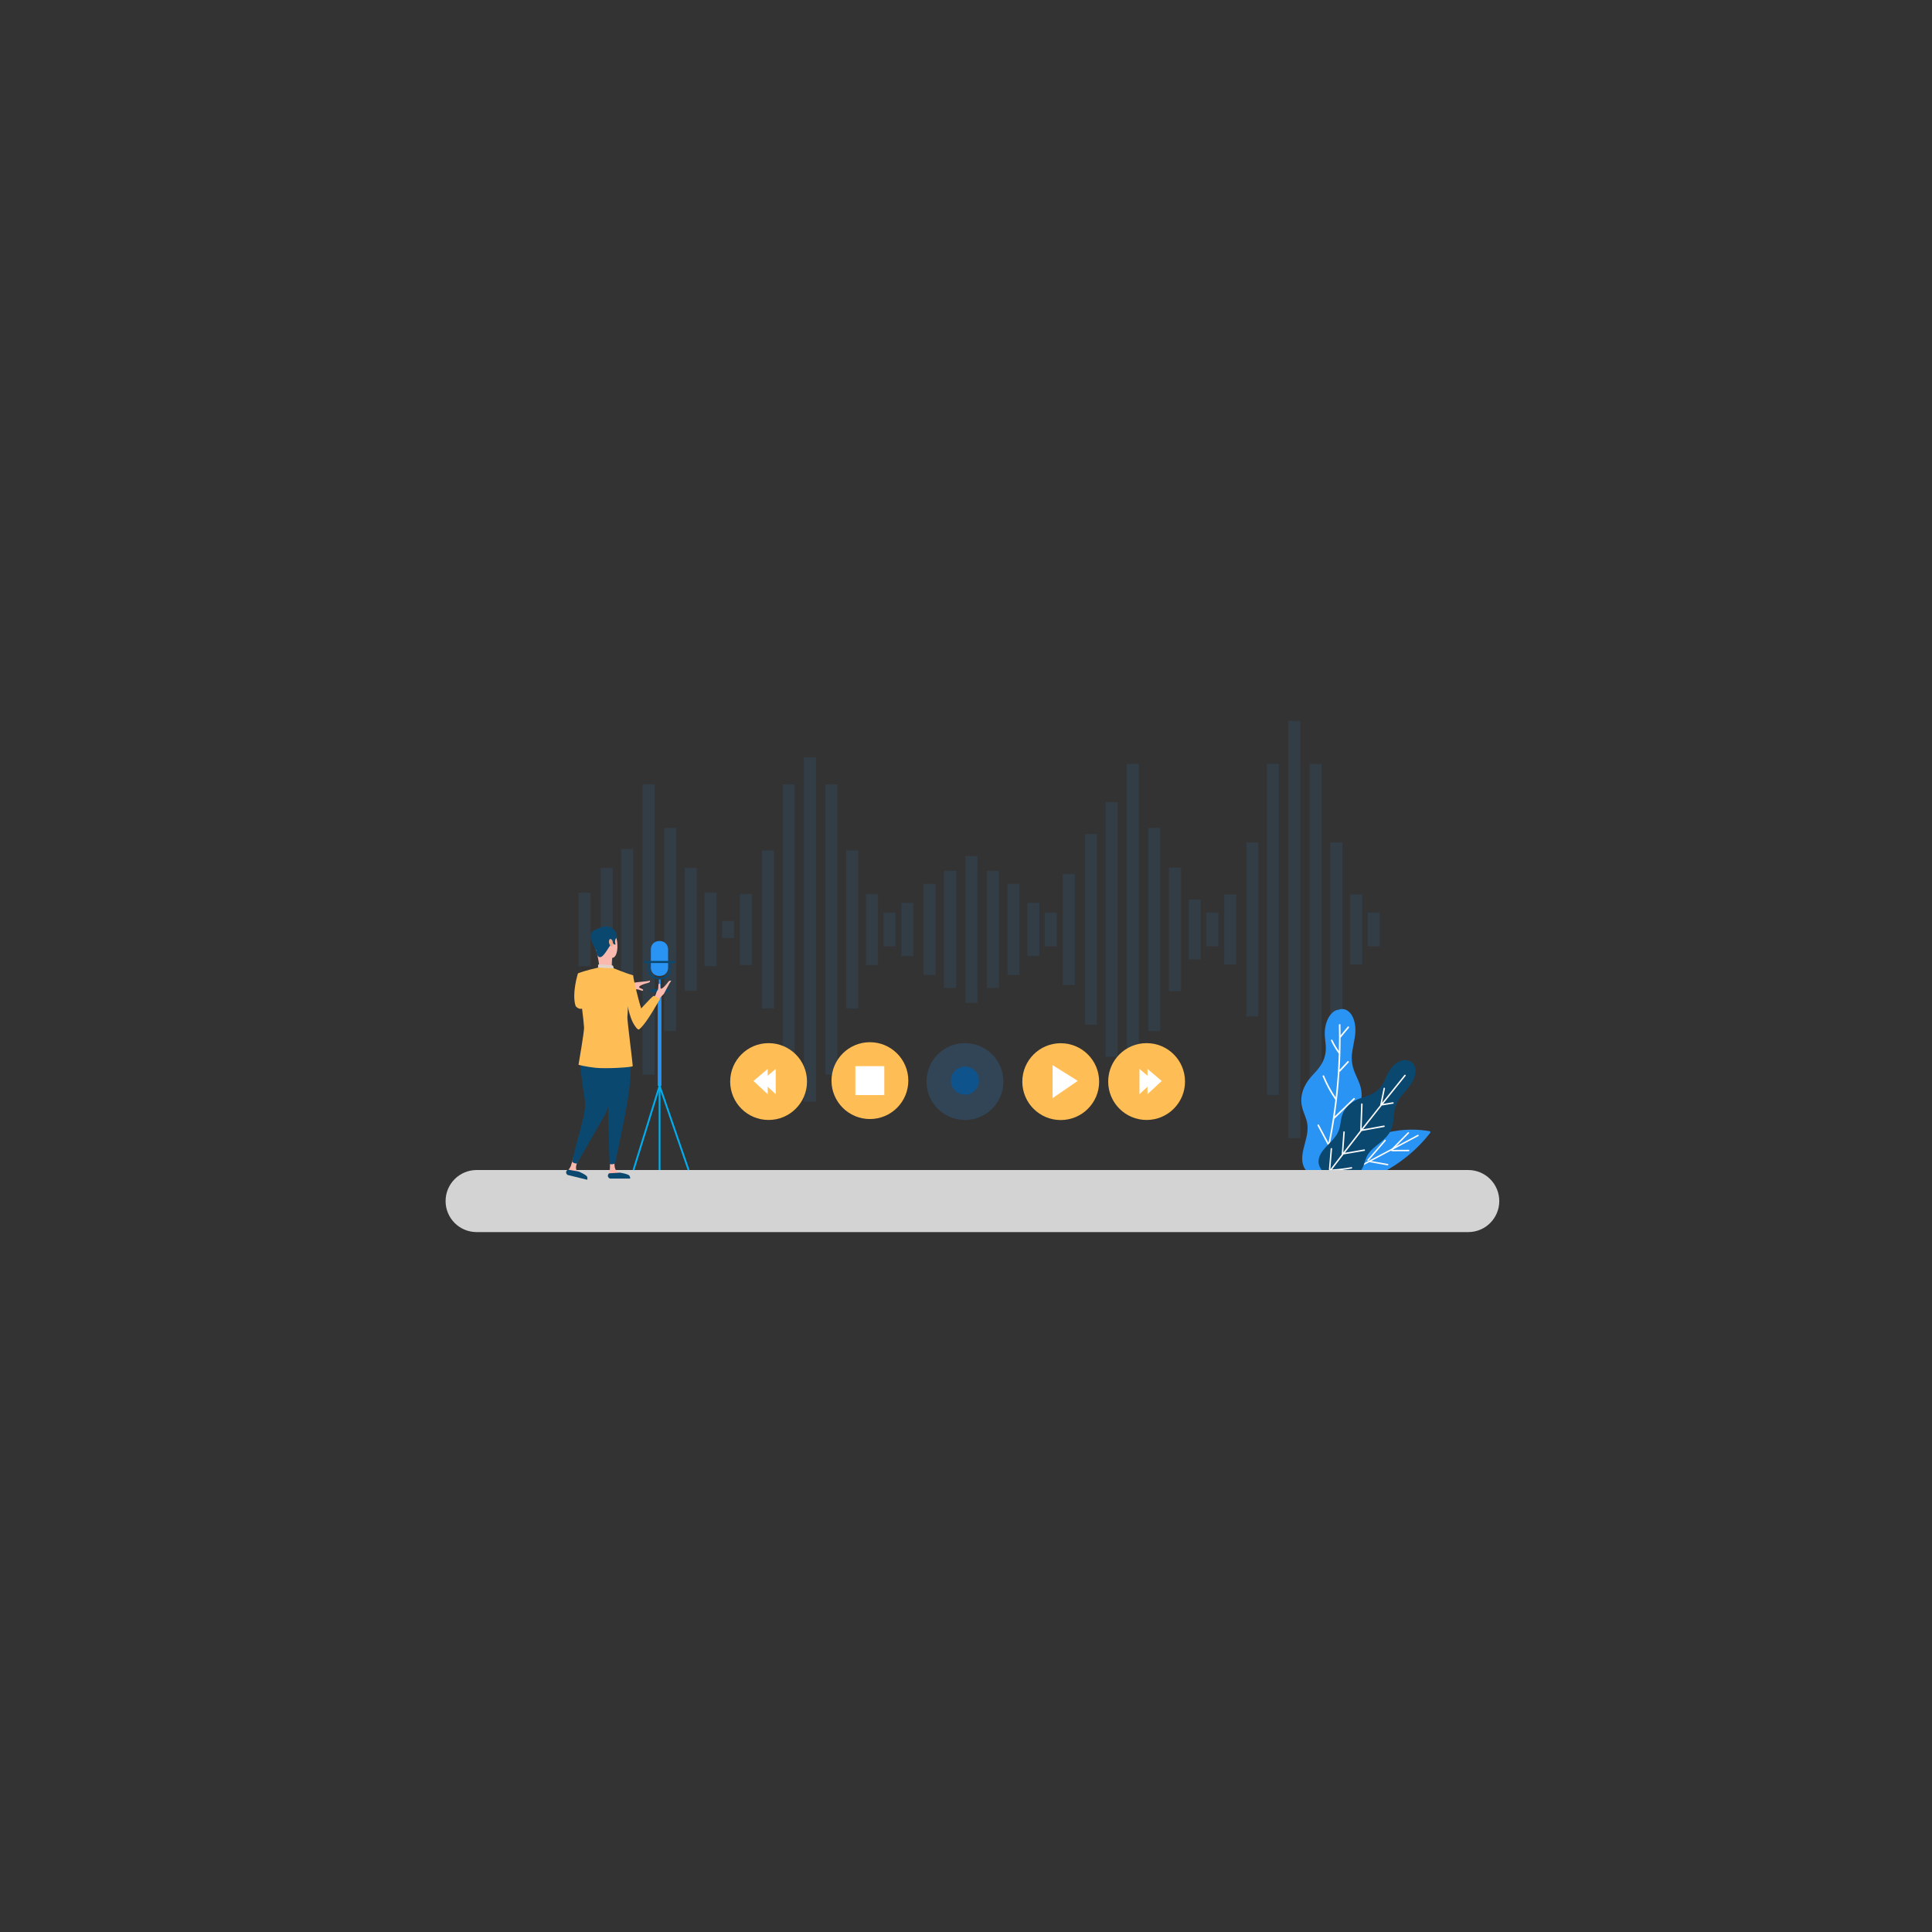 <svg xmlns="http://www.w3.org/2000/svg" xmlns:xlink="http://www.w3.org/1999/xlink" version="1.1" id="Layer_1" x="0px" y="0px" viewBox="0 0 1080 1080" enable-background="new 0 0 1080 1080" xml:space="preserve">
<rect x="0" y="0" width="1080" height="1080" fill="#333333" stroke="none"/>
<g opacity="0.1">
	<g>
		<rect x="347.241" y="474.521" fill="#2A94F4" width="6.755" height="90.111"/>
	</g>
	<g>
		<rect x="359.178" y="438.432" fill="#2A94F4" width="6.752" height="162.291"/>
	</g>
	<g>
		<rect x="335.773" y="485.187" fill="#2A94F4" width="6.752" height="68.782"/>
	</g>
	<g>
		<rect x="323.374" y="499.007" fill="#2A94F4" width="6.749" height="41.142"/>
	</g>
	<g>
		<rect x="371.192" y="462.837" fill="#2A94F4" width="6.755" height="113.482"/>
	</g>
	<g>
		<rect x="382.738" y="485.187" fill="#2A94F4" width="6.755" height="68.782"/>
	</g>
	<g>
		<rect x="393.818" y="499.007" fill="#2A94F4" width="6.749" height="41.142"/>
	</g>
	<g>
		<rect x="403.587" y="514.841" fill="#2A94F4" width="6.749" height="9.473"/>
	</g>
	<g>
		<rect x="437.465" y="438.432" fill="#2A94F4" width="6.752" height="162.291"/>
	</g>
	<g>
		<rect x="449.412" y="423.301" fill="#2A94F4" width="6.755" height="192.557"/>
	</g>
	<g>
		<rect x="426.01" y="475.426" fill="#2A94F4" width="6.748" height="88.304"/>
	</g>
	<g>
		<rect x="413.605" y="499.729" fill="#2A94F4" width="6.755" height="39.698"/>
	</g>
	<g>
		<rect x="461.429" y="438.432" fill="#2A94F4" width="6.755" height="162.291"/>
	</g>
	<g>
		<rect x="472.975" y="475.426" fill="#2A94F4" width="6.749" height="88.304"/>
	</g>
	<g>
		<rect x="484.049" y="499.729" fill="#2A94F4" width="6.755" height="39.698"/>
	</g>
	<g>
		<rect x="493.815" y="510.12" fill="#2A94F4" width="6.752" height="18.916"/>
	</g>
	<g>
		<rect x="527.705" y="486.808" fill="#2A94F4" width="6.755" height="65.538"/>
	</g>
	<g>
		<rect x="539.642" y="478.553" fill="#2A94F4" width="6.755" height="82.049"/>
	</g>
	<g>
		<rect x="516.237" y="494.075" fill="#2A94F4" width="6.752" height="51"/>
	</g>
	<g>
		<rect x="503.839" y="504.696" fill="#2A94F4" width="6.748" height="29.759"/>
	</g>
	<g>
		<rect x="551.656" y="486.808" fill="#2A94F4" width="6.755" height="65.538"/>
	</g>
	<g>
		<rect x="563.202" y="494.075" fill="#2A94F4" width="6.752" height="51"/>
	</g>
	<g>
		<rect x="574.283" y="504.696" fill="#2A94F4" width="6.752" height="29.759"/>
	</g>
	<g>
		<rect x="584.048" y="510.12" fill="#2A94F4" width="6.755" height="18.916"/>
	</g>
	<g>
		<rect x="617.933" y="448.395" fill="#2A94F4" width="6.755" height="142.369"/>
	</g>
	<g>
		<rect x="629.879" y="427.033" fill="#2A94F4" width="6.752" height="185.084"/>
	</g>
	<g>
		<rect x="606.471" y="466.279" fill="#2A94F4" width="6.755" height="106.598"/>
	</g>
	<g>
		<rect x="594.076" y="488.535" fill="#2A94F4" width="6.755" height="62.08"/>
	</g>
	<g>
		<rect x="641.89" y="462.837" fill="#2A94F4" width="6.755" height="113.482"/>
	</g>
	<g>
		<rect x="653.429" y="484.985" fill="#2A94F4" width="6.755" height="69.186"/>
	</g>
	<g>
		<rect x="664.519" y="502.783" fill="#2A94F4" width="6.749" height="33.589"/>
	</g>
	<g>
		<rect x="674.276" y="510.12" fill="#2A94F4" width="6.755" height="18.916"/>
	</g>
	<g>
		<rect x="708.17" y="427.033" fill="#2A94F4" width="6.755" height="185.084"/>
	</g>
	<g>
		<rect x="720.106" y="402.952" fill="#2A94F4" width="6.755" height="233.252"/>
	</g>
	<g>
		<rect x="696.695" y="470.936" fill="#2A94F4" width="6.755" height="97.286"/>
	</g>
	<g>
		<rect x="684.303" y="500.052" fill="#2A94F4" width="6.755" height="39.052"/>
	</g>
	<g>
		<rect x="732.127" y="427.033" fill="#2A94F4" width="6.752" height="185.084"/>
	</g>
	<g>
		<rect x="743.666" y="470.936" fill="#2A94F4" width="6.755" height="97.286"/>
	</g>
	<g>
		<rect x="754.757" y="500.052" fill="#2A94F4" width="6.749" height="39.052"/>
	</g>
	<g>
		<rect x="764.509" y="510.12" fill="#2A94F4" width="6.755" height="18.916"/>
	</g>
</g>
<g>
	<g>
		<path fill="#2A94F4" d="M733.545,656.769c-2.09-1.011-4.315-2.617-5.215-5.981c-0.964-3.616,0.047-7.668,1.048-11.328    c1.314-4.799,2.287-8.98,0.882-13.562c-1.012-3.303-2.674-6.222-2.843-10.177c-0.197-4.602,1.773-8.881,3.986-11.884    c2.583-3.497,5.766-5.839,7.935-10.137c1.312-2.602,1.937-5.426,1.797-8.569c-0.104-2.274-0.48-4.444-0.567-6.721    c-0.284-7.345,3.444-13.584,7.675-13.96c3.902-1.496,7.926,1.369,9.145,7.846c0.975,5.181-0.66,10.285-1.474,15.52    c-0.882,5.662,0.371,9.515,2.234,13.646c1.269,2.809,2.692,5.724,2.967,9.414c0.279,3.709-0.818,7.27-2.075,10.535    c-1.533,3.992-3.683,8.32-3.266,13.021c0.226,2.519,1.057,4.686,1.215,7.253c0.105,1.747-0.065,3.554-0.435,5.288    c-1.992,9.342-8.415,12.955-13.709,12.599C739.678,659.363,736.496,658.199,733.545,656.769z"/>
	</g>
	<path fill="#FAFAFA" d="M756.623,613.916c-3.494,3.363-6.987,6.726-10.481,10.088c1.237-8.288,2.122-16.627,2.658-24.992   c0.147,0.05,0.316,0.031,0.452-0.116c1.555-1.677,3.11-3.354,4.664-5.031c0.39-0.42-0.277-1.007-0.666-0.588   c-1.463,1.578-2.926,3.156-4.388,4.734c0.362-5.954,0.538-11.921,0.54-17.891c0.001-0.001,0.001-0.001,0.002-0.001   c1.551-1.87,3.102-3.739,4.653-5.609c0.365-0.44-0.3-1.029-0.666-0.588c-1.329,1.602-2.659,3.204-3.988,4.806   c-0.008-1.954-0.032-3.908-0.08-5.862c-0.014-0.571-0.9-0.505-0.886,0.066c0.119,4.868,0.111,9.736-0.012,14.598   c-1.359-1.935-2.557-3.967-3.563-6.113c-0.24-0.512-1.082-0.227-0.839,0.291c1.191,2.542,2.615,4.945,4.287,7.201   c0.022,0.029,0.049,0.044,0.073,0.066c-0.248,8.184-0.83,16.353-1.752,24.482c-2.552-3.802-4.714-7.817-6.44-12.067   c-0.214-0.528-1.055-0.24-0.839,0.291c1.887,4.646,4.261,9.034,7.122,13.154c-0.952,8.057-2.23,16.075-3.837,24.03   c-1.794-3.372-3.588-6.744-5.382-10.115c-0.269-0.505-1.004-0.006-0.738,0.495c1.948,3.662,3.896,7.323,5.844,10.985   c-1.648,7.969-3.615,15.875-5.916,23.693c-0.161,0.548,0.711,0.716,0.871,0.172c1.727-5.866,3.263-11.782,4.622-17.736   c0.073-0.016,0.146-0.045,0.212-0.104c3.29-2.92,6.58-5.841,9.87-8.761c0.427-0.379-0.243-0.963-0.666-0.588   c-3.038,2.697-6.076,5.394-9.114,8.091c1.447-6.476,2.669-12.998,3.68-19.552c3.789-3.647,7.578-7.294,11.367-10.94   C757.702,614.107,757.033,613.522,756.623,613.916z"/>
</g>
<g>
	<g>
		<path fill="#2A94F4" d="M799.52,633.224c-14.929,19.327-38.525,31.109-62.938,31.45c-0.749,0.01,0.246-1.421,0.315-1.553    c11.764-22.544,37.127-35.101,62.185-30.8C799.476,632.388,799.812,632.849,799.52,633.224z"/>
	</g>
	<path fill="#FAFAFA" d="M792.451,634.393c-14.559,7.722-29.118,15.445-43.677,23.167c3.146-4.011,6.293-8.022,9.439-12.033   c0.321-0.409-0.285-0.95-0.608-0.538c-3.532,4.502-7.063,9.004-10.595,13.506c-4.481,2.377-8.961,4.753-13.442,7.13   c-0.462,0.245-0.015,0.923,0.443,0.68c4.404-2.336,8.807-4.671,13.211-7.007c0.105,0.007,0.213-0.031,0.3-0.143   c0.007-0.009,0.015-0.019,0.022-0.028c15.117-8.018,30.234-16.036,45.351-24.055C793.356,634.828,792.909,634.15,792.451,634.393z"/>
	<path fill="#FAFAFA" d="M774.586,637.803c0.342-0.394-0.265-0.933-0.608-0.538c-3.182,3.664-6.364,7.328-9.545,10.992   c-0.342,0.394,0.265,0.933,0.608,0.538C768.223,645.131,771.404,641.467,774.586,637.803z"/>
	<path fill="#FAFAFA" d="M787.413,642.74c-2.969,0.013-5.938,0.025-8.907,0.038c3.03-3.083,6.061-6.166,9.091-9.249   c0.367-0.373-0.243-0.91-0.608-0.538c-3.202,3.258-6.404,6.515-9.606,9.773c-0.35,0.356,0.187,0.851,0.554,0.574   c0.059,0.141,0.187,0.252,0.381,0.252l9.144-0.039C787.986,643.548,787.934,642.738,787.413,642.74z"/>
	<path fill="#FAFAFA" d="M775.803,650.646l-10.02-1.769c-0.514-0.091-0.674,0.705-0.157,0.797l10.02,1.769   C776.159,651.534,776.319,650.738,775.803,650.646z"/>
	<path fill="#FAFAFA" d="M758.422,658.088c-3.112,0.275-6.21,0.155-9.292-0.364c-0.514-0.087-0.675,0.709-0.158,0.797   c3.148,0.53,6.318,0.658,9.499,0.377C758.992,658.852,758.944,658.042,758.422,658.088z"/>
</g>
<g>
	<g>
		<path fill="#0B4870" d="M738.651,653.834c-1.1-1.59-2.055-3.666-1.328-6.473c0.784-3.016,3.178-5.538,5.404-7.781    c2.92-2.939,5.34-5.571,6.2-9.468c0.621-2.808,0.613-5.606,2.112-8.542c1.744-3.416,4.927-5.71,7.762-6.979    c3.306-1.476,6.573-1.868,9.908-4.094c2.018-1.348,3.629-3.138,4.815-5.474c0.857-1.691,1.474-3.418,2.345-5.103    c2.806-5.44,8.066-8.433,11.287-6.971c3.441,0.515,5.183,4.242,3.411,9.436c-1.418,4.155-4.696,7.184-7.432,10.645    c-2.961,3.742-3.632,7.049-3.976,10.807c-0.232,2.556-0.396,5.253-1.71,8.04c-1.319,2.803-3.574,4.934-5.824,6.785    c-2.748,2.265-6.081,4.52-7.706,8.098c-0.869,1.918-1.156,3.83-2.093,5.755c-0.64,1.309-1.504,2.549-2.484,3.654    c-5.274,5.954-11.411,5.939-15.102,3.51C742.033,658.229,740.204,656.08,738.651,653.834z"/>
	</g>
	<path fill="#FAFAFA" d="M785.09,600.919c-4.189,5.165-8.354,10.349-12.495,15.551c0.541-2.67,1.082-5.341,1.623-8.011   c0.104-0.513-0.704-0.596-0.807-0.088l-1.87,9.228c-0.015,0.074-0.007,0.137,0.012,0.193c-3.471,4.368-6.921,8.753-10.359,13.147   c0.167-4.569,0.334-9.138,0.501-13.707c0.019-0.52-0.788-0.61-0.807-0.088c-0.178,4.877-0.356,9.753-0.535,14.63   c-0.003,0.074,0.014,0.137,0.041,0.193c-3.184,4.074-6.341,8.168-9.497,12.264c0.283-3.794,0.565-7.588,0.848-11.381   c0.039-0.521-0.768-0.609-0.807-0.088c-0.314,4.211-0.628,8.421-0.941,12.632c-2.112,2.745-4.218,5.495-6.319,8.249l0.968-11.456   c0.044-0.521-0.763-0.609-0.807-0.088c-0.326,3.862-0.653,7.724-0.979,11.586c-0.022,0.26,0.169,0.4,0.371,0.421   c-0.005,0.04-0.006,0.081,0,0.123c-2.42,3.174-4.832,6.354-7.231,9.545c-0.315,0.418,0.344,0.893,0.658,0.475   c2.426-3.227,4.866-6.444,7.314-9.654c3.892-0.219,7.75-0.67,11.587-1.362c0.514-0.093,0.385-0.894-0.13-0.801   c-3.579,0.645-7.177,1.074-10.802,1.308c1.957-2.565,3.917-5.127,5.885-7.685c0.142-0.035,0.261-0.143,0.275-0.335   c0.001-0.007,0.001-0.015,0.002-0.022c0.093-0.12,0.186-0.24,0.279-0.36c3.883-0.666,7.766-1.331,11.649-1.997   c0.515-0.088,0.386-0.89-0.13-0.801c-3.595,0.616-7.189,1.233-10.784,1.849c3.119-4.05,6.243-8.097,9.391-12.125   c4.184-0.762,8.368-1.525,12.552-2.287c0.513-0.094,0.385-0.895-0.13-0.801c-3.891,0.709-7.782,1.418-11.673,2.127   c3.495-4.467,7.002-8.924,10.532-13.364c0.063,0.027,0.133,0.043,0.217,0.029l6.047-1.001c0.515-0.085,0.387-0.887-0.13-0.801   c-1.816,0.301-3.632,0.601-5.448,0.901c4.172-5.242,8.368-10.466,12.588-15.67C786.078,600.987,785.419,600.514,785.09,600.919z"/>
</g>
<g>
	<g>
		<g>
			<path fill="#2A94F4" d="M368.915,526.039h-0.533c-2.509,0-4.543,2.034-4.543,4.542v10.435c0,2.509,2.034,4.543,4.543,4.543h0.533     c2.509,0,4.543-2.034,4.543-4.543v-10.435C373.458,528.073,371.424,526.039,368.915,526.039z"/>
			<path fill="#0B4870" d="M373.792,554.576v-0.542c0-0.622-0.505-1.127-1.127-1.127h-7.738c-0.622,0-1.127,0.505-1.127,1.127v0.542     H373.792z"/>
			<path fill="#2A94F4" d="M369.176,547.451h-0.761c-0.036,0-0.07-0.005-0.105-0.005v5.461h0.972v-5.461     C369.246,547.446,369.212,547.451,369.176,547.451z"/>
			<path fill="#0B4870" d="M374.284,537.75v3.401c0,3.09-2.07,5.343-5.16,5.343h-0.657c-3.09,0-5.461-2.252-5.461-5.343v-3.401     h-0.866v3.652c0,3.58,2.695,6.049,6.274,6.049h0.761c3.58,0,5.968-2.469,5.968-6.049v-3.652H374.284z"/>
		</g>
		<g>
			<rect x="359.866" y="537.164" fill="#0B4870" width="17.553" height="1.171"/>
		</g>
	</g>
</g>
<path fill="#D3D3D3" d="M820.76,688.745H266.431c-9.58,0-17.346-7.766-17.346-17.346l0,0c0-9.58,7.766-17.346,17.346-17.346H820.76  c9.58,0,17.346,7.766,17.346,17.346l0,0C838.106,680.978,830.34,688.745,820.76,688.745z"/>
<rect x="367.677" y="554.576" fill="#2A94F4" width="2.062" height="52.393"/>
<polyline fill="none" stroke="#00AEF0" stroke-miterlimit="10" points="368.708,654.052 368.708,606.969 384.922,654.052 "/>
<g>
	<path fill="#FAB9AF" d="M340.968,648.102l0.016,4.355c0.003,0.886-0.117,1.768-0.358,2.621l-0.379,1.341   c-0.311,1.101,0.517,2.194,1.661,2.19c2.966-0.011,8.036-0.003,9.342-0.001c0.214,0,0.423-0.144,0.442-0.357   c0.11-1.271-3.562-2.123-6.328-3.194c-2.107-0.816-1.995-4.603-1.735-6.814c0.098-0.835-0.599-1.547-1.437-1.477l0,0   C341.498,646.824,340.965,647.406,340.968,648.102z"/>
	<path fill="#FAB9AF" d="M320.582,646.881l-1.501,4.982c-0.066,0.22-0.165,0.429-0.294,0.62l-1.064,1.58   c-0.675,1.003-0.189,2.373,0.967,2.726c0,0,2.145,0.754,4.356,1.481c2.263,0.744,5.11,0.122,5.11-0.475   c0-1.327-1.237-0.274-3.309-1.66c-0.695-0.464-1.411-0.95-2.05-1.452c-1.784-1.4-0.226-4.945,0.866-6.941   c0.393-0.718-0.024-1.609-0.824-1.779l-0.517-0.11C321.562,645.69,320.805,646.137,320.582,646.881z"/>
	<path fill="#0B4870" d="M335.909,588.608l16.438-1.38c0,0,1.655,11.964-2.499,33.622c-1.948,10.156-6.009,29.565-6.009,29.565   c-1.006,0.44-2.03,0.551-3.072,0.291c0,0-0.308-8.561-0.497-17.781c-0.181-8.842-0.23-18.29-0.793-21.381   C338.327,605.23,335.909,588.608,335.909,588.608z"/>
	<path fill="#0B4870" d="M339.302,588.816c1.697,9.108,5.489,22.729-1.815,35.524c-7.303,12.795-14.974,26.098-14.974,26.098   c-0.988,0.04-1.884-0.318-2.717-0.95c0,0,1.281-5.801,3.132-12.574c2.118-7.749,4.8-16.863,4.035-21.615   c-1.432-8.906-3.077-20.767-2.579-26.527C324.883,583.012,338.409,584.027,339.302,588.816z"/>
	<g>
		<g>
			<g>
				<path fill="#FAB9AF" d="M348.027,552.393c0,0,2.255-1.078,3.245-1.643c0.99-0.563,3.535-1.338,3.741-1.521      c0.205-0.184,7.546-0.637,7.992-1.02c0.445-0.384,0.878,0.9-1.025,1.317c-1.903,0.417-4.55,1.436-4.695,2.18      c-0.144,0.744,1.954,0.92,2.167,1.532c0.213,0.612-0.06,0.476-0.36,0.606c-0.301,0.132-2.497-1.084-3.463-0.739      c-0.966,0.346-2.442-0.133-3.182,0.121c-0.74,0.253-4.339,1.464-4.339,1.464L348.027,552.393z"/>
			</g>
		</g>
	</g>
	<g>
		<g>
			<g>
				<path fill="#EAD8CF" d="M352.096,553.985l1.161-0.429c0,0-1.448-3.399-2.08-3.317c-0.729,0.096-1.637,0.336-1.637,0.336      L352.096,553.985z"/>
			</g>
		</g>
	</g>
	<g>
		<g>
			<g>
				<path fill="#DA9B5B" d="M352.361,554.572c-0.149-0.111-2.469-4.563-2.469-4.563l-4.958,0.673l2.679,5.273L352.361,554.572z"/>
			</g>
		</g>
	</g>
	<g>
		<g>
			<g>
				<path fill="#FAB9AF" d="M365.228,561.14c0,0,1.894-1.704,2.811-2.418c0.917-0.713,2.637-2.811,2.89-2.932      c0.253-0.123,3.538-6.865,4.074-7.135c0.535-0.271-0.507-1.179-1.641,0.452c-1.134,1.631-3.125,3.729-3.882,3.577      c-0.757-0.154-0.106-2.201-0.6-2.638c-0.495-0.44-0.471-0.13-0.712,0.102c-0.241,0.234,0.05,2.776-0.652,3.552      c-0.701,0.774-0.826,2.353-1.352,2.951c-0.527,0.599-3.069,3.52-3.069,3.52L365.228,561.14z"/>
			</g>
		</g>
	</g>
	<g>
		<g>
			<g>
				<path fill="#FAB9AF" d="M335.027,519.068c0,0,5.684-2.123,8.306,2.204c2.621,4.326,2.368,12.988-0.497,14.054      c-2.865,1.065-7.169,0.508-8.636-2.199c-1.467-2.707-2.792-6.621-2.728-9.237C331.535,521.273,333.534,519.822,335.027,519.068z      "/>
			</g>
		</g>
	</g>
	<g>
		<g>
			<g>
				<path fill="#FAB9AF" d="M342.218,535.524c0,0-0.459,4.08-0.068,4.837c0.391,0.755-7.096,0-7.096,0s-0.676-5.882-1.869-9.358      C331.992,527.53,342.218,535.524,342.218,535.524z"/>
			</g>
		</g>
	</g>
	<g>
		<g>
			<g>
				<path fill="#0B4870" d="M333.186,531.003c0,0,0.275,4.379,2.461,4.036c2.185-0.342,5.11-6.745,6.022-7.063      c0.912-0.32,0.921-0.856,0.921-0.856l0.571,0.835l0.969,0.062c0,0-0.883-2.6,0.449-3.661c1.333-1.06-1.384-8.417-8.39-5.968      c0,0-5.382,1.484-5.186,4.544C331.198,525.993,331.981,529.48,333.186,531.003z"/>
			</g>
		</g>
	</g>
	<g>
		<g>
			<g>
				<path fill="#E2D2CA" d="M343.038,541.271c0,0-0.025-1.443-0.679-1.583c-0.655-0.138-7.227-0.77-8.031-0.454v1.683      C334.328,540.917,335.877,541.87,343.038,541.271z"/>
			</g>
		</g>
	</g>
	<g>
		<g>
			<g>
				<path fill="#EEA886" d="M342.444,526.008c-0.122-0.514-1.428-1.981-1.928-0.409c-0.5,1.57,0.756,3.683,1.456,3.501      C342.672,528.92,342.755,527.31,342.444,526.008z"/>
			</g>
		</g>
	</g>
	<g>
		<g>
			<g>
				<g>
					<path fill="#FFBE55" d="M323.388,595.212c0,0,3.486,1.027,9.43,1.682c5.944,0.655,20.797-0.236,20.89-0.938       c0.094-0.703-3.195-26.152-3.007-27.462c0.187-1.311,0.287-5.98,0.287-5.98c0.074,1.28,1.377,6.506,2.951,9.355       c0.568,1.029,2.475,4.255,3.395,3.521c4.45-3.552,11.34-16.939,11.777-17.052c-0.368-0.16-3.265-1.494-3.672-1.629       c-0.356-0.119-3.566,3.279-5.511,5.386c-0.867,0.939-1.483,1.622-1.483,1.622c-0.562-1.264-2.608-9.225-3.243-11.98       c-1.434-6.214-1.213-6.472-1.213-6.472c-4.349-1.315-10.95-3.993-10.95-3.993l-8.71-0.354c0,0-7.994,1.759-11.142,3.181       c-0.299,0.135-0.3,7.132-1.119,8.966l2.61,5.507c0,0,1.507,10.908,1.82,15.759       C326.641,576.556,323.388,595.212,323.388,595.212z"/>
				</g>
			</g>
		</g>
	</g>
	<g>
		<g>
			<g>
				<g>
					<path fill="#FFBE55" d="M321.705,562.148c0.228,0.734,1.26,1.354,1.931,1.625c0.43,0.173,0.91,0.23,1.395,0.14l0.341-0.063       v-0.001l5.969-1.108c0,0,1.306-15.041-8.154-18.645C322.936,544.18,319.616,555.413,321.705,562.148z"/>
				</g>
			</g>
		</g>
	</g>
	<g>
		<g>
			<g>
				<path fill="#0B4870" d="M333.408,519.578c0,0-7.152,0.725-0.127,11.584L333.408,519.578z"/>
			</g>
		</g>
	</g>
</g>
<line fill="none" stroke="#00AEF0" stroke-miterlimit="10" x1="354.114" y1="654.052" x2="368.708" y2="606.969"/>
<g>
	<circle fill="#FFBE55" cx="486.281" cy="604.076" r="21.474"/>
	<rect x="478.155" y="595.992" fill="#FFFFFF" width="16.168" height="16.168"/>
</g>
<circle opacity="0.19" fill="#2A94F4" cx="539.414" cy="604.594" r="21.474"/>
<g>
	<circle fill="#FFBE55" cx="592.955" cy="604.641" r="21.474"/>
	<polygon fill="#FFFFFF" points="588.415,595.427 602.469,604.207 588.415,613.854  "/>
</g>
<g>
	<circle fill="#FFBE55" cx="640.961" cy="604.594" r="21.474"/>
	<polygon fill="#FFFFFF" points="636.981,597.546 644.941,604.262 636.981,611.641  "/>
	<polygon fill="#FFFFFF" points="641.459,597.546 649.418,604.262 641.459,611.641  "/>
</g>
<g>
	<circle fill="#FFBE55" cx="429.649" cy="604.594" r="21.474"/>
	<polygon fill="#FFFFFF" points="433.629,597.546 425.669,604.262 433.629,611.641  "/>
	<polygon fill="#FFFFFF" points="429.152,597.546 421.192,604.262 429.152,611.641  "/>
</g>
<circle fill="#0E538C" cx="539.414" cy="604.076" r="7.825"/>
<path fill="#0B4870" d="M340.393,655.902l6.249-0.38c0,0,4.655,0.711,5.251,1.775c0.596,1.064,0.34,1.532,0.34,1.532h-11.277  C340.957,658.83,338.765,657.869,340.393,655.902z"/>
<path fill="#0B4870" d="M317.404,653.813l6.16,1.12c0,0,4.352,1.8,4.677,2.975c0.325,1.175-0.034,1.569-0.034,1.569l-10.952-2.687  C317.255,656.79,315.354,655.335,317.404,653.813z"/>
</svg>